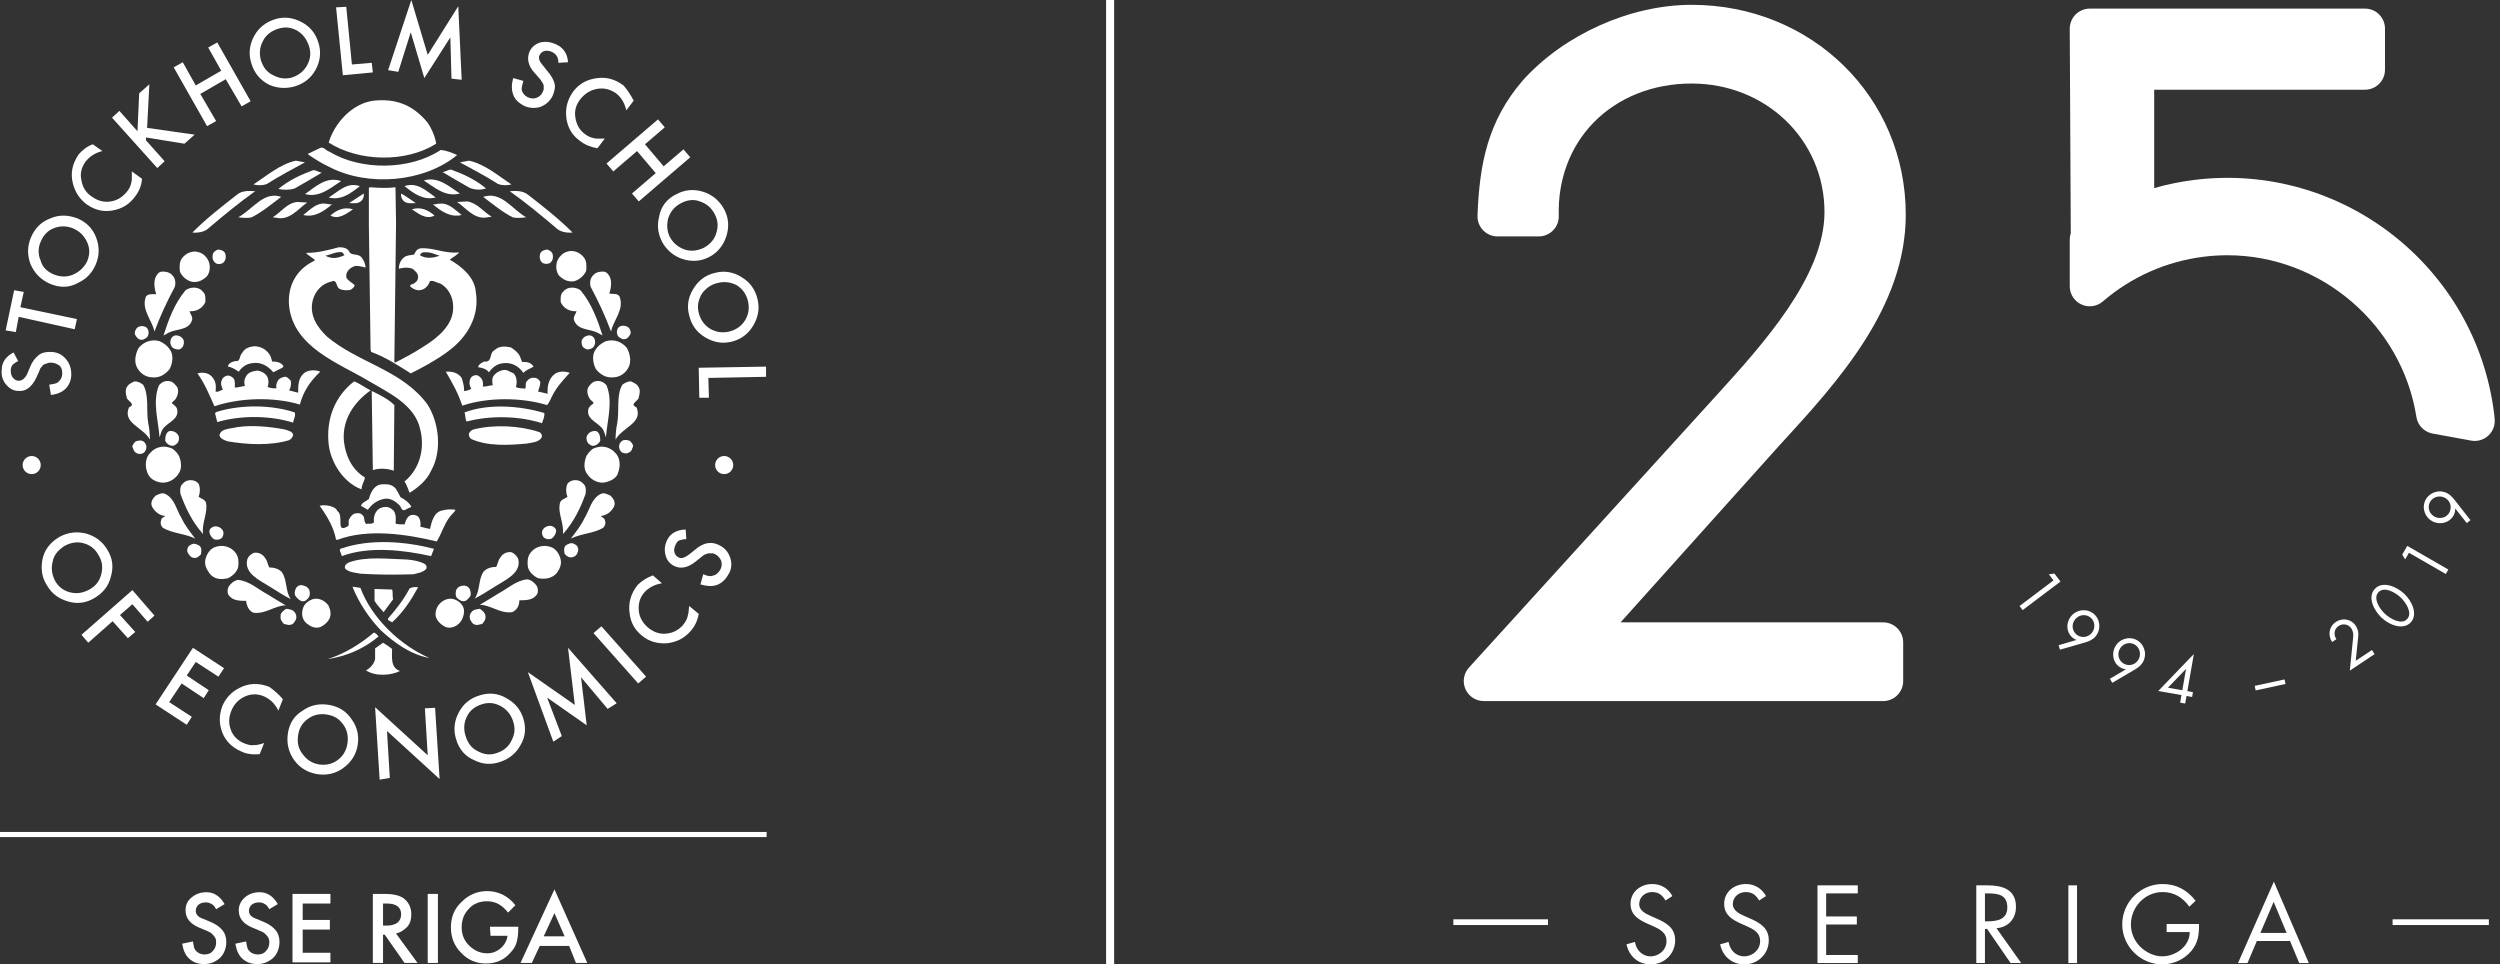 <?xml version="1.0" encoding="UTF-8" standalone="no"?>
<svg
   xmlns:dc="http://purl.org/dc/elements/1.1/"
   xmlns:cc="http://creativecommons.org/ns#"
   xmlns:rdf="http://www.w3.org/1999/02/22-rdf-syntax-ns#"
   xmlns:svg="http://www.w3.org/2000/svg"
   xmlns="http://www.w3.org/2000/svg"
   height="150"
   width="388.851"
   xml:space="preserve"
   viewBox="0 0 388.851 150"
   y="0px"
   x="0px"
   id="Layer_1"
   version="1.1"><rect x="0" y="0" width="388.851" height="150" fill="#333333" stroke="none"/><defs
     id="defs4772" /><style
     id="style4498"
     type="text/css">
	.st0{fill:#FFFFFF;}
	.st1{fill:none;stroke:#FFFFFF;stroke-width:0.902;}
</style><g
     style="fill:#ffffff"
     transform="translate(-6.111,-10.2)"
     id="g5421"><g
       id="g4500"
       style="fill:#ffffff"
       transform="matrix(0.88,0,0,0.88,6.111,10.2)"><g
         id="g4502"
         style="fill:#ffffff"><path
           class="st0"
           d="m 77.1,25.4 c -0.2,-1.4 -1,-3 -1.5,-3.7 -2.7,-3.3 -5.8,-4.3 -9.6,-3.9 -3.8,0.5 -6.9,4 -7.9,7.4 5.3,3.4 13.6,3.6 19,0.2 z"
           id="path4504"
           style="fill:#ffffff" /><path
           class="st0"
           d="m 54.4,27.2 0.2,0.2 c 1.2,0.8 2.3,1.5 3.6,2.1 6.9,3.6 16.8,2.7 22.6,-2.1 C 79.9,27 78.9,26.6 77.9,26.5 72.5,30.1 63.8,30.2 58.2,26.8 57.6,26.6 57.3,26 56.7,26.1 l -2.3,1.1 z"
           id="path4506"
           style="fill:#ffffff" /><path
           class="st0"
           d="m 44.8,32.6 c 0.8,0.2 1.7,0.2 2.4,-0.1 2.2,-1.4 4.5,-2.6 6.7,-3.8 l -1.6,-0.3 c -2.8,0.6 -5.2,2.7 -7.5,4.2 z"
           id="path4508"
           style="fill:#ffffff" /><path
           class="st0"
           d="m 52.1,33.3 c 1.6,-0.9 3.3,-1.9 4.8,-2.8 -0.6,0 -1,-0.5 -1.6,-0.4 -2.2,0.8 -4.3,1.8 -6.1,3.3 1,0.2 2,0.2 2.9,-0.1 z"
           id="path4510"
           style="fill:#ffffff" /><path
           class="st0"
           d="m 53.9,34.3 c 2.6,0.7 4.5,-1.1 6.4,-2.3 -2.7,-0.9 -4.6,1.1 -6.4,2.3 z"
           id="path4512"
           style="fill:#ffffff" /><path
           class="st0"
           d="m 58.1,34.9 c 2.2,0.6 4,-0.8 5.5,-2 -2.3,-0.8 -3.8,1 -5.5,2 z"
           id="path4514"
           style="fill:#ffffff" /><path
           class="st0"
           d="m 41.9,34.4 c -2.7,2.1 -5.4,4.2 -7.9,6.7 1,0.1 2.2,-0.1 2.9,-0.8 2.6,-2.2 5.5,-4.6 8.2,-6.5 -1.1,-0.1 -2.4,-0.1 -3.2,0.6 z"
           id="path4516"
           style="fill:#ffffff" /><path
           class="st0"
           d="m 61.7,35.9 c 0.5,0 1.2,0.1 1.7,-0.1 0.6,-0.2 1,-0.9 0.9,-1.6 -0.9,0.6 -1.7,1.1 -2.6,1.7 z"
           id="path4518"
           style="fill:#ffffff" /><path
           class="st0"
           d="m 42.1,38.4 c 0.7,0.1 1.7,0.2 2.4,0 1.8,-0.9 3.6,-2.4 5.2,-3.6 -3.1,-1.1 -5.1,2.3 -7.6,3.6 z"
           id="path4520"
           style="fill:#ffffff" /><path
           class="st0"
           d="m 48.2,38.4 0.7,0.1 c 2.3,0.5 3.8,-1.6 5.4,-2.7 l -1.8,-0.1 c -1.8,0.2 -2.8,1.8 -4.3,2.7 z"
           id="path4522"
           style="fill:#ffffff" /><path
           class="st0"
           d="m 57.5,36 c -1.6,-0.2 -2.7,1.1 -3.9,2 2,0.5 3.7,-0.7 5.1,-1.9 C 58.3,36.2 57.9,36 57.5,36 Z"
           id="path4524"
           style="fill:#ffffff" /><path
           class="st0"
           d="m 62.4,37 c -1.5,-0.5 -2.9,0.1 -4,1.1 1.5,0.8 2.9,-0.4 4,-1.1 z"
           id="path4526"
           style="fill:#ffffff" /><g
           id="g4528"
           style="fill:#ffffff"><path
             class="st0"
             d="m 90.3,61.4 c -1,-0.2 -2.1,-0.3 -2.9,0.5 -1,0.5 -0.3,2.2 -1.8,2 -0.2,0.1 -1,0.4 -1.1,1 0.7,0.1 1.5,0.3 1.9,0.9 0.6,-0.8 1.4,-1.5 2.5,-1.6 1.5,-0.2 2.8,0.5 3.6,1.7 0.6,-0.6 1.2,-0.7 1.8,-1.1 -0.4,-0.7 -1.2,-0.9 -2,-0.8 l -0.4,-1 c -0.3,-0.7 -1,-1.2 -1.6,-1.6 z"
             id="path4530"
             style="fill:#ffffff" /><path
             class="st0"
             d="m 97.7,69.8 c 0.7,-1.4 1.9,-2.7 3,-3.9 -0.8,-0.3 -1.8,-0.3 -2.5,0.1 -1.2,0.8 -1.5,2.2 -1.4,3.6 l -1.7,-0.4 c 0.2,-0.6 0.4,-1.1 0.4,-1.7 -0.2,-0.3 -0.4,-0.6 -0.8,-0.7 -0.6,-0.1 -1.1,0 -1.5,0.5 -0.5,0.4 -0.1,1 -0.4,1.4 -0.5,-0.1 -1.1,0 -1.6,-0.3 0.2,-0.8 0.2,-1.7 -0.4,-2.4 -0.6,-0.2 -1.1,-0.7 -1.8,-0.6 -0.7,0.1 -1.4,0.5 -1.8,1.1 -0.3,0.5 -0.2,1.1 -0.1,1.6 -0.6,0 -1.2,0.3 -1.8,0.2 0.2,-0.3 0,-0.7 0,-1 -0.2,-0.5 -0.6,-0.9 -1.1,-1 -0.4,0 -0.8,0.2 -1,0.5 -0.3,0.6 -0.3,1.3 0.1,1.9 -0.4,0.3 -0.9,0.4 -1.3,0.4 0.1,-0.8 -0.2,-1.6 -0.4,-2.3 -0.6,-0.9 -1.7,-1.2 -2.8,-1.1 1.1,1.9 2.2,3.8 2.9,6 4.5,-1.5 10.4,-1.5 15,-0.1 0.5,-0.6 0.7,-1.3 1,-1.8 z"
             id="path4532"
             style="fill:#ffffff" /><path
             class="st0"
             d="m 95.8,74.8 c 0.2,-0.6 0.5,-1.2 0.4,-1.8 -4.3,-1.3 -9.9,-1.7 -14.1,-0.1 0.2,0.5 0.1,1.3 0.4,1.6 4.2,-1.1 9.2,-1 13.3,0.3 z"
             id="path4534"
             style="fill:#ffffff" /><path
             class="st0"
             d="m 95.7,77.4 c 0.2,-0.4 0,-0.8 -0.3,-1 -3.5,-1.2 -8.1,-1.4 -11.7,-0.5 -0.3,0.1 -0.7,0.4 -0.8,0.7 -0.1,0.4 0.1,0.8 0.4,1 2.9,1.3 6.6,1.1 9.8,0.8 1,-0.2 2,-0.2 2.6,-1 z"
             id="path4536"
             style="fill:#ffffff" /></g><g
           id="g4538"
           style="fill:#ffffff"><path
             class="st0"
             d="m 42.2,65.7 c 0.5,-0.8 1.4,-1.4 2.3,-1.5 1.6,-0.3 2.9,0.5 3.8,1.6 l 1,-0.5 C 49.6,65.1 50,65.1 50.1,64.7 49.6,64 48.9,63.9 48.1,63.9 48,63.5 47.9,63 47.6,62.6 47,61.7 46,61.2 44.9,61.2 c -0.9,0.1 -1.7,0.4 -2.1,1.2 -0.5,0.4 -0.3,1.6 -1.1,1.4 -0.6,0.1 -1.4,0.4 -1.4,1 0.7,0.1 1.3,0.5 1.9,0.9 z"
             id="path4540"
             style="fill:#ffffff" /><path
             class="st0"
             d="m 56.6,65.7 c -0.9,-0.4 -2.1,-0.3 -2.8,0.2 -1.1,0.9 -1.1,2.2 -1.1,3.5 -0.6,-0.1 -1.1,-0.3 -1.6,-0.4 0.3,-0.5 0.4,-1.1 0.3,-1.7 -0.3,-0.3 -0.7,-0.8 -1.1,-0.7 -0.4,0.1 -0.9,0.2 -1.2,0.7 -0.2,0.4 -0.4,0.9 -0.2,1.3 -0.5,0.1 -1.1,0 -1.6,-0.2 0.2,-0.5 0.2,-1.2 0,-1.7 -0.3,-0.7 -1.1,-1.1 -1.8,-1.2 -0.7,0.1 -1.3,0.2 -1.8,0.7 -0.4,0.5 -0.7,1.3 -0.4,2 -0.6,0.1 -1.2,0.3 -1.8,0.3 0,-0.5 0.1,-1.1 -0.2,-1.6 -0.3,-0.3 -0.7,-0.6 -1.2,-0.5 -0.4,0.1 -0.8,0.4 -0.9,0.8 -0.3,0.6 0,1.2 0.2,1.7 -0.4,0 -0.8,0.5 -1.3,0.3 0.1,-0.8 0.1,-1.6 -0.4,-2.3 -0.6,-1 -1.8,-1.2 -2.8,-0.9 1.3,1.8 2.1,3.8 3,5.8 4.5,-1.5 10.4,-1.7 15.1,-0.3 0.6,-2.3 1.8,-4.1 3.6,-5.8 z"
             id="path4542"
             style="fill:#ffffff" /><path
             class="st0"
             d="M 38.3,72.8 38,73 l 0.4,1.6 c 4.1,-1.2 9.3,-1.2 13.4,0.1 0.1,-0.6 0.5,-1.2 0.3,-1.8 -4.2,-1.4 -9.6,-1.4 -13.8,-0.1 z"
             id="path4544"
             style="fill:#ffffff" /><path
             class="st0"
             d="m 51.8,76.8 c -0.2,-0.6 -0.9,-0.7 -1.5,-0.9 -2.7,-0.5 -5.7,-0.8 -8.4,-0.4 -1.1,0.3 -3,0.2 -3.1,1.5 0.2,0.6 0.9,0.8 1.4,1 3.5,0.6 7.6,0.8 10.9,-0.2 0.4,-0.2 0.7,-0.6 0.7,-1 z"
             id="path4546"
             style="fill:#ffffff" /></g><g
           id="g4548"
           style="fill:#ffffff"><path
             class="st0"
             d="m 67.4,88.3 c 1.4,-0.5 2.4,0.2 3.3,1.1 0.6,1.3 0.7,0.7 2,0.2 -0.3,-0.8 -1.6,-1.6 -1.9,-1.7 -0.4,-0.8 -0.5,-1 -0.9,-1.6 -0.8,-0.8 -1.5,-0.7 -2.4,-0.7 -1.4,0.1 -2,1.5 -2.3,2.6 -0.5,0.4 -1.2,0.6 -1.4,1.2 l 1.2,0.7 c 0.6,-0.8 1.4,-1.5 2.4,-1.8 z"
             id="path4550"
             style="fill:#ffffff" /><path
             class="st0"
             d="m 79.4,91.5 c 0.3,-0.5 1,-1 1.1,-1.4 C 79.8,90 79,90 78.3,90.2 c -1.6,0.2 -2,2 -2.3,3.3 l -1.7,-0.4 c 0.1,-0.7 0,-1.3 -0.4,-1.8 -0.4,-0.3 -0.9,-0.4 -1.4,-0.2 -0.6,0.3 -0.8,1 -1,1.6 -0.5,-0.1 -1.1,0.1 -1.6,-0.2 0.1,-0.7 0.1,-1.6 -0.3,-2.2 -0.4,-0.4 -0.8,-0.7 -1.4,-0.7 -0.6,0 -1.2,0.2 -1.6,0.7 -0.4,0.5 -0.6,1.2 -0.5,2 -0.3,0.4 -0.9,0.2 -1.4,0.3 -0.5,-0.5 -0.1,-1.3 -0.8,-1.7 -0.3,-0.3 -0.9,-0.2 -1.3,-0.1 -0.4,0.2 -0.7,0.6 -0.9,1 -0.2,0.4 0.1,1 -0.2,1.2 -2.3,1.4 -0.6,-1.9 -1.9,-2.7 -0.2,-0.8 -2.2,-1.2 -3.1,-0.9 1.3,1.8 2.5,3.8 2.9,6 l 0.3,0 c 5.3,-2 12.1,-1 17.5,0.3 0.9,-1.5 1.3,-3 2.2,-4.2 z"
             id="path4552"
             style="fill:#ffffff" /><path
             class="st0"
             d="m 76.7,97 c -5,-1.3 -11.2,-1.8 -16.2,-0.1 -0.9,0.1 -0.1,0.9 -0.1,1.4 4.8,-1.8 10.9,-1.1 15.8,0 L 76.7,97 Z"
             id="path4554"
             style="fill:#ffffff" /><path
             class="st0"
             d="m 75.3,100.6 c 0.2,-0.3 0.1,-0.7 -0.2,-0.9 -0.9,-0.5 -2,-0.7 -3.1,-0.8 -3.4,-0.1 -7.3,-0.6 -10.3,0.5 -0.4,0.2 -0.9,0.5 -0.7,1.1 0.7,0.7 1.8,0.7 2.7,0.9 3.1,0.2 6.3,0.2 9.4,0.1 0.7,-0.2 1.6,-0.3 2.2,-0.9 z"
             id="path4556"
             style="fill:#ffffff" /></g><g
           id="g4558"
           style="fill:#ffffff"><path
             class="st0"
             d="m 39.5,46.4 c 0.4,-0.4 0.5,-1 0.3,-1.6 -0.2,-0.5 -0.7,-0.6 -1.2,-0.7 -0.4,0.1 -0.9,0.4 -1,0.9 -0.1,0.6 0,1.1 0.5,1.5 0.5,0.3 1,0.2 1.4,-0.1 z"
             id="path4560"
             style="fill:#ffffff" /><path
             class="st0"
             d="m 33.9,49.8 c 1.1,0.2 2,-0.3 2.7,-1 0.6,-0.8 0.6,-2 0.2,-2.8 -0.3,-0.6 -0.9,-1.2 -1.6,-1.4 -1.1,-0.4 -2.3,0.1 -3,1 -0.5,0.6 -0.5,1.6 -0.4,2.4 0.3,0.8 1.2,1.6 2.1,1.8 z"
             id="path4562"
             style="fill:#ffffff" /><path
             class="st0"
             d="m 25.8,52.4 c -0.9,2.3 1.1,4.2 1.5,6.2 1,-2.7 2.2,-5.3 3.6,-7.9 0.2,-0.8 0.1,-1.6 -0.6,-2.2 -0.4,-0.4 -1,-0.5 -1.6,-0.5 -0.4,0 -0.7,0.2 -0.9,0.5 -0.8,1 -0.5,2.5 -0.2,3.5 -0.7,0 -1.4,-0.1 -1.8,0.4 z"
             id="path4564"
             style="fill:#ffffff" /><path
             class="st0"
             d="m 29.8,58.8 c 1.4,-0.7 3.5,-0.4 4.1,-2.1 0.3,-0.7 -0.3,-1.2 -0.4,-1.7 1.2,0.1 2.3,-0.5 2.8,-1.6 0,-0.7 0.1,-1.4 -0.5,-1.9 -0.7,-0.9 -2.2,-0.8 -3,-0.2 -2,2.4 -3,5.2 -3.9,8 l 0.9,-0.5 z"
             id="path4566"
             style="fill:#ffffff" /><path
             class="st0"
             d="m 24.1,58.1 c -0.2,0.3 -0.4,0.8 -0.2,1.1 0.2,0.3 0.4,0.7 0.8,0.8 0.5,0.2 0.9,-0.1 1.3,-0.4 0.3,-0.4 0.4,-1.1 0,-1.6 -0.4,-0.5 -1.5,-0.5 -1.9,0.1 z"
             id="path4568"
             style="fill:#ffffff" /><path
             class="st0"
             d="m 32.3,61.3 c 0.2,-0.4 0.3,-0.9 0.1,-1.3 -0.3,-0.5 -0.9,-0.8 -1.5,-0.7 -0.6,0.2 -0.8,0.7 -0.8,1.3 0.1,0.6 0.4,1 1,1.1 0.5,0.2 0.9,0 1.2,-0.4 z"
             id="path4570"
             style="fill:#ffffff" /><path
             class="st0"
             d="m 24.5,61.5 c -0.5,0.9 -0.8,2.2 -0.4,3.2 0.5,1.2 1.6,2 2.9,2 1.3,0.1 2.3,-0.6 3,-1.5 0.5,-1 0.7,-2.4 0.1,-3.3 -0.5,-0.8 -1.2,-1.3 -1.9,-1.6 -1.4,-0.4 -2.8,0.1 -3.7,1.2 z"
             id="path4572"
             style="fill:#ffffff" /><path
             class="st0"
             d="m 28.5,76.4 c 0.5,-1.7 3.3,-2 2.8,-4.1 -0.1,-0.4 -0.5,-0.7 -0.9,-1 0,-0.3 0.3,-0.4 0.5,-0.6 0.5,-0.6 0.8,-1.6 0.4,-2.3 -0.3,-0.4 -0.7,-0.9 -1.2,-1 -0.8,-0.2 -1.5,0.1 -2,0.7 -1.2,2.9 -0.1,6.3 0.1,9.2 l 0.3,-0.9 z"
             id="path4574"
             style="fill:#ffffff" /><path
             class="st0"
             d="m 22.8,72 c -1.2,2.8 2.5,3.5 3.7,5.7 0,-0.9 -0.1,-2 -0.3,-2.9 -0.4,-2.3 0.2,-4.9 -0.9,-6.8 -0.4,-0.3 -0.9,-0.6 -1.5,-0.6 -0.4,0.2 -1,0.4 -1.3,0.9 -0.4,0.5 -0.3,1.3 -0.1,1.9 -0.1,0.6 1.8,1.2 0.4,1.8 z"
             id="path4576"
             style="fill:#ffffff" /><path
             class="st0"
             d="m 30.6,78.8 c 0.3,-0.1 0.7,-0.3 0.9,-0.7 0.2,-0.4 0.2,-1 -0.1,-1.3 -0.3,-0.5 -1,-0.7 -1.5,-0.6 -0.6,0.3 -0.7,1 -0.7,1.7 0.3,0.6 0.8,0.9 1.4,0.9 z"
             id="path4578"
             style="fill:#ffffff" /><path
             class="st0"
             d="m 24,80 c 0.4,0.3 0.8,0.3 1.3,0.1 0.5,-0.3 0.7,-1 0.5,-1.5 -0.1,-0.3 -0.4,-0.6 -0.7,-0.7 -0.4,-0.1 -0.7,0 -1.1,0.1 -0.3,0.3 -0.6,0.6 -0.6,1 0.2,0.3 0.2,0.8 0.6,1 z"
             id="path4580"
             style="fill:#ffffff" /><path
             class="st0"
             d="m 28.6,85.3 c 1.3,0.1 2.5,-0.7 3.1,-1.8 0.5,-0.9 0.3,-2.1 -0.1,-3 -0.4,-0.6 -1,-1.3 -1.7,-1.4 -1.2,-0.4 -2.5,0 -3.3,0.9 -0.9,0.8 -1,2.3 -0.6,3.4 0.3,1.1 1.4,1.8 2.6,1.9 z"
             id="path4582"
             style="fill:#ffffff" /><path
             class="st0"
             d="m 36.4,88.8 c -0.3,-0.6 -0.8,-0.6 -1.3,-1 0.3,-0.7 0.3,-1.7 0,-2.3 -0.7,-0.9 -2.2,-0.8 -2.8,0 -0.5,0.4 -0.5,1.2 -0.4,1.8 0.9,2.5 2.1,5 4,7.1 -0.3,-2 0.9,-3.7 0.5,-5.6 z"
             id="path4584"
             style="fill:#ffffff" /><path
             class="st0"
             d="m 28.5,91.9 c -0.2,0.5 -0.1,1 0.3,1.4 1.7,1 3.9,1 5.7,1.9 -0.9,-1.2 -1.8,-2.3 -2.4,-3.6 -0.9,-1.4 -1.2,-3.5 -2.9,-4.3 -0.6,-0.3 -1.2,0.1 -1.7,0.3 -0.5,0.5 -1,1.2 -0.6,2 0.5,0.9 1.3,1.5 2.3,1.6 -0.3,0.3 -0.7,0.3 -0.7,0.7 z"
             id="path4586"
             style="fill:#ffffff" /><path
             class="st0"
             d="m 37.8,95.3 c 0.5,0.2 1,0.1 1.4,-0.2 0.3,-0.4 0.4,-0.9 0.2,-1.3 -0.3,-0.6 -1.1,-0.9 -1.7,-0.7 -0.4,0.2 -0.7,0.4 -0.7,0.9 0.1,0.6 0.4,1 0.8,1.3 z"
             id="path4588"
             style="fill:#ffffff" /><path
             class="st0"
             d="m 34.3,98.6 c 0.5,0.1 0.9,-0.3 1.2,-0.6 0.1,-0.5 0.2,-1.1 -0.2,-1.5 -0.3,-0.2 -0.7,-0.4 -1.1,-0.4 -0.4,0.1 -0.7,0.3 -0.9,0.5 -0.2,0.3 -0.3,0.8 -0.1,1.1 0.2,0.4 0.6,0.9 1.1,0.9 z"
             id="path4590"
             style="fill:#ffffff" /><path
             class="st0"
             d="m 40.3,102.2 c 0.8,-0.4 1.6,-1.1 1.8,-2 0.1,-0.8 0.1,-1.7 -0.4,-2.4 -0.8,-1.2 -2.4,-1.6 -3.7,-1.1 -0.9,0.3 -1.5,1.3 -1.7,2.2 -0.2,0.9 0.2,1.7 0.7,2.4 0.8,1.1 2,1.2 3.3,0.9 z"
             id="path4592"
             style="fill:#ffffff" /><path
             class="st0"
             d="m 47.7,103.7 c 1.3,0.8 2.5,1.6 3.7,2.2 -1,-1.4 -0.6,-3.4 -1.6,-4.8 -0.6,-0.6 -1.4,-0.8 -2.2,-0.8 -0.3,-0.5 -0.3,-1.1 -0.7,-1.6 -0.4,-0.7 -1.1,-1.1 -2,-1 -0.5,0.2 -1,0.6 -1.2,1.2 -0.6,2.5 2.3,3.7 4,4.8 z"
             id="path4594"
             style="fill:#ffffff" /><path
             class="st0"
             d="m 44.8,108.3 c 2.1,0.3 3.8,-1.3 5.7,-1.3 -1,-0.6 -2.2,-1.3 -3.3,-2 -1.7,-0.9 -3.1,-2.3 -5.1,-2.5 -0.7,0.1 -1.3,0.6 -1.7,1.2 -0.2,0.4 -0.3,1.2 0.1,1.6 0.7,0.9 2,0.9 3,0.9 0.1,0.9 0.5,1.8 1.3,2.1 z"
             id="path4596"
             style="fill:#ffffff" /><path
             class="st0"
             d="m 54.5,105.7 c 0.3,-0.3 0.3,-0.8 0.2,-1.3 -0.2,-0.7 -0.9,-0.9 -1.5,-1 -0.4,0.1 -0.7,0.2 -0.9,0.6 -0.2,0.4 -0.3,0.9 -0.1,1.3 0.2,0.3 0.5,0.6 0.8,0.8 0.6,0.4 1.1,0.1 1.5,-0.4 z"
             id="path4598"
             style="fill:#ffffff" /><path
             class="st0"
             d="m 54.5,110.4 c 0.6,0.5 1.5,0.7 2.2,0.4 0.6,-0.3 1.2,-0.8 1.5,-1.4 0.4,-0.7 0.2,-1.6 -0.1,-2.3 -0.6,-0.9 -1.7,-1.5 -2.8,-1.2 -0.9,0.3 -1.6,0.9 -1.8,1.8 -0.3,1.1 0.1,2.2 1,2.7 z"
             id="path4600"
             style="fill:#ffffff" /><path
             class="st0"
             d="m 49.6,108.9 c -0.1,0.5 0.2,1 0.6,1.4 0.4,0 0.8,0.3 1.2,0.1 0.4,0 0.7,-0.5 0.9,-0.9 0.2,-0.6 0,-1.1 -0.4,-1.5 -0.4,-0.3 -0.8,-0.3 -1.3,-0.4 -0.5,0.3 -1.1,0.8 -1,1.3 z"
             id="path4602"
             style="fill:#ffffff" /></g><g
           id="g4604"
           style="fill:#ffffff"><path
             class="st0"
             d="m 69.3,110 c 2,-1.8 3.4,-4 4.6,-6.2 -0.6,-0.1 -1.1,0 -1.5,0.2 -1,1.9 -2.3,3.6 -3.8,5.3 l 0,0.3 c 0.2,0.1 0.4,0.2 0.7,0.4 z"
             id="path4606"
             style="fill:#ffffff" /><path
             class="st0"
             d="m 63.7,103.9 -1.4,-0.2 c 1.1,2.8 2.9,5.5 5,7.7 2.5,2.3 5.3,4.3 8.6,4.9 -5.1,-2.2 -10.2,-7 -12.2,-12.4 z"
             id="path4608"
             style="fill:#ffffff" /><path
             class="st0"
             d="m 69.3,104.2 -3.1,-0.1 0,2.1 c 0.4,0.7 1.1,1.4 1.6,2 l 1.7,-2.3 c -0.2,-0.5 0,-1.2 -0.2,-1.7 z"
             id="path4610"
             style="fill:#ffffff" /><path
             class="st0"
             d="m 66.1,111.8 c -2.5,2.1 -5.3,3.8 -8.2,4.7 3.3,-0.5 6.4,-1.8 9,-4 -0.2,-0.3 -0.5,-0.6 -0.8,-0.7 z"
             id="path4612"
             style="fill:#ffffff" /><path
             class="st0"
             d="m 70.7,118.6 c -1.7,-0.6 -1.4,-2.4 -1.4,-3.9 -0.5,-0.4 -1.1,-0.8 -1.6,-1.1 l -1.4,1 0,1.9 c -0.2,0.9 -0.9,1.6 -1.6,2 1.7,1.1 4.4,0.9 6,0.1 z"
             id="path4614"
             style="fill:#ffffff" /></g><g
           id="g4616"
           style="fill:#ffffff"><path
             class="st0"
             d="m 95.8,46.4 c -0.4,-0.4 -0.5,-1 -0.3,-1.6 0.2,-0.5 0.7,-0.6 1.2,-0.7 0.4,0.1 0.9,0.4 1,0.9 0.1,0.6 0,1.1 -0.5,1.5 -0.5,0.2 -1,0.2 -1.4,-0.1 z"
             id="path4618"
             style="fill:#ffffff" /><path
             class="st0"
             d="m 101.5,49.7 c -1.1,0.2 -2,-0.3 -2.7,-1 -0.6,-0.8 -0.6,-2 -0.2,-2.8 0.3,-0.6 0.9,-1.2 1.6,-1.4 1.1,-0.4 2.3,0.1 3,1 0.5,0.6 0.5,1.6 0.4,2.4 -0.4,0.9 -1.3,1.6 -2.1,1.8 z"
             id="path4620"
             style="fill:#ffffff" /><path
             class="st0"
             d="m 109.5,52.4 c 0.9,2.3 -1.1,4.2 -1.5,6.2 -1,-2.7 -2.2,-5.3 -3.6,-7.9 -0.2,-0.8 -0.1,-1.6 0.6,-2.2 0.4,-0.4 1,-0.5 1.6,-0.5 0.4,0 0.7,0.2 0.9,0.5 0.8,0.9 0.5,2.4 0.2,3.4 0.7,0.1 1.4,-0.1 1.8,0.5 z"
             id="path4622"
             style="fill:#ffffff" /><path
             class="st0"
             d="m 105.6,58.8 c -1.4,-0.7 -3.4,-0.4 -4.1,-2.1 -0.3,-0.7 0.3,-1.2 0.4,-1.7 -1.2,0.1 -2.3,-0.5 -2.8,-1.6 0,-0.7 -0.1,-1.4 0.5,-1.9 0.7,-0.9 2.2,-0.8 3,-0.2 2,2.4 3,5.2 3.9,8 l -0.9,-0.5 z"
             id="path4624"
             style="fill:#ffffff" /><path
             class="st0"
             d="m 111.2,58 c 0.2,0.3 0.4,0.8 0.2,1.1 -0.2,0.3 -0.4,0.7 -0.8,0.8 -0.5,0.2 -0.9,-0.1 -1.3,-0.4 -0.3,-0.4 -0.4,-1.1 0,-1.6 0.4,-0.5 1.5,-0.4 1.9,0.1 z"
             id="path4626"
             style="fill:#ffffff" /><path
             class="st0"
             d="m 103,61.3 c -0.2,-0.4 -0.3,-0.9 -0.1,-1.3 0.3,-0.5 0.9,-0.8 1.5,-0.7 0.6,0.2 0.8,0.7 0.8,1.3 -0.1,0.6 -0.4,1 -1,1.1 -0.4,0.2 -0.9,-0.1 -1.2,-0.4 z"
             id="path4628"
             style="fill:#ffffff" /><path
             class="st0"
             d="m 110.8,61.5 c 0.5,0.9 0.8,2.2 0.4,3.2 -0.5,1.2 -1.6,2 -2.9,2 -1.3,0.1 -2.3,-0.6 -3,-1.5 -0.5,-1 -0.7,-2.4 -0.1,-3.3 0.5,-0.8 1.2,-1.3 1.9,-1.6 1.5,-0.4 2.8,0.1 3.7,1.2 z"
             id="path4630"
             style="fill:#ffffff" /><path
             class="st0"
             d="m 106.8,76.4 c -0.5,-1.7 -3.3,-2 -2.8,-4.1 0.1,-0.4 0.5,-0.7 0.9,-1 0,-0.3 -0.3,-0.4 -0.5,-0.6 -0.5,-0.6 -0.8,-1.6 -0.4,-2.3 0.3,-0.4 0.7,-0.9 1.2,-1 0.8,-0.2 1.5,0.1 2,0.7 1.2,2.9 0.1,6.3 -0.1,9.2 l -0.3,-0.9 z"
             id="path4632"
             style="fill:#ffffff" /><path
             class="st0"
             d="m 112.5,72 c 1.2,2.8 -2.5,3.5 -3.7,5.7 0,-0.9 0.1,-2 0.3,-2.9 0.4,-2.3 -0.2,-4.9 0.9,-6.8 0.4,-0.3 0.9,-0.6 1.5,-0.6 0.4,0.2 1,0.4 1.3,0.9 0.4,0.5 0.3,1.3 0.1,1.9 0.1,0.6 -1.8,1.2 -0.4,1.8 z"
             id="path4634"
             style="fill:#ffffff" /><path
             class="st0"
             d="m 104.7,78.8 c -0.3,-0.1 -0.7,-0.3 -0.9,-0.7 -0.2,-0.4 -0.2,-1 0.1,-1.3 0.3,-0.5 1,-0.7 1.5,-0.6 0.6,0.3 0.7,1 0.7,1.7 -0.3,0.6 -0.8,0.9 -1.4,0.9 z"
             id="path4636"
             style="fill:#ffffff" /><path
             class="st0"
             d="m 111.3,79.9 c -0.4,0.3 -0.8,0.3 -1.3,0.1 -0.5,-0.3 -0.7,-1 -0.5,-1.5 0.1,-0.3 0.4,-0.6 0.7,-0.7 0.4,-0.1 0.7,0 1.1,0.1 0.3,0.3 0.6,0.6 0.6,1 -0.2,0.4 -0.2,0.8 -0.6,1 z"
             id="path4638"
             style="fill:#ffffff" /><path
             class="st0"
             d="m 106.7,85.3 c -1.3,0.1 -2.5,-0.7 -3.1,-1.8 -0.5,-0.9 -0.3,-2.1 0.1,-3 0.4,-0.6 1,-1.3 1.7,-1.4 1.2,-0.4 2.5,0 3.3,0.9 0.9,0.8 1,2.3 0.6,3.4 -0.2,1.1 -1.4,1.7 -2.6,1.9 z"
             id="path4640"
             style="fill:#ffffff" /><path
             class="st0"
             d="m 99,88.8 c 0.3,-0.6 0.8,-0.6 1.3,-1 -0.3,-0.7 -0.3,-1.7 0,-2.3 0.7,-0.9 2.2,-0.8 2.8,0 0.5,0.4 0.5,1.2 0.4,1.8 -0.9,2.5 -2.1,5 -4,7.1 0.2,-2.1 -1,-3.7 -0.5,-5.6 z"
             id="path4642"
             style="fill:#ffffff" /><path
             class="st0"
             d="m 106.9,91.9 c 0.2,0.5 0.1,1 -0.3,1.4 -1.7,1 -3.9,1 -5.7,1.9 0.9,-1.2 1.8,-2.3 2.4,-3.6 0.9,-1.4 1.2,-3.5 2.9,-4.3 0.6,-0.3 1.2,0.1 1.7,0.3 0.5,0.5 1,1.2 0.6,2 -0.5,0.9 -1.3,1.5 -2.3,1.6 0.2,0.3 0.6,0.3 0.7,0.7 z"
             id="path4644"
             style="fill:#ffffff" /><path
             class="st0"
             d="m 97.5,95.2 c -0.5,0.2 -1,0.1 -1.4,-0.2 -0.3,-0.4 -0.4,-0.9 -0.2,-1.3 0.3,-0.6 1.1,-0.9 1.7,-0.7 0.4,0.2 0.7,0.4 0.7,0.9 -0.1,0.6 -0.4,1 -0.8,1.3 z"
             id="path4646"
             style="fill:#ffffff" /><path
             class="st0"
             d="m 101,98.5 c -0.5,0.1 -0.9,-0.3 -1.2,-0.6 -0.1,-0.5 -0.2,-1.1 0.2,-1.5 0.3,-0.2 0.7,-0.4 1.1,-0.4 0.4,0.1 0.7,0.3 0.9,0.5 0.2,0.3 0.3,0.8 0.1,1.1 -0.1,0.5 -0.6,0.9 -1.1,0.9 z"
             id="path4648"
             style="fill:#ffffff" /><path
             class="st0"
             d="m 95.1,102.2 c -0.8,-0.4 -1.6,-1.1 -1.8,-2 -0.1,-0.8 -0.1,-1.7 0.4,-2.4 0.8,-1.2 2.4,-1.6 3.7,-1.1 0.9,0.3 1.5,1.3 1.7,2.2 0.2,0.9 -0.2,1.7 -0.7,2.4 -0.9,1 -2.1,1.1 -3.3,0.9 z"
             id="path4650"
             style="fill:#ffffff" /><path
             class="st0"
             d="m 87.6,103.6 c -1.3,0.8 -2.5,1.6 -3.7,2.2 1,-1.4 0.6,-3.4 1.6,-4.8 0.6,-0.6 1.4,-0.8 2.2,-0.8 0.3,-0.5 0.3,-1.1 0.7,-1.6 0.4,-0.7 1.1,-1.1 2,-1 0.5,0.2 1,0.7 1.2,1.2 0.6,2.5 -2.3,3.7 -4,4.8 z"
             id="path4652"
             style="fill:#ffffff" /><path
             class="st0"
             d="m 90.5,108.2 c -2.1,0.3 -3.8,-1.3 -5.7,-1.3 1,-0.6 2.2,-1.3 3.3,-2 1.7,-0.9 3.1,-2.3 5.1,-2.5 0.7,0.1 1.3,0.6 1.7,1.2 0.2,0.4 0.3,1.2 -0.1,1.6 -0.7,0.9 -1.9,0.9 -3,0.9 0,1 -0.5,1.8 -1.3,2.1 z"
             id="path4654"
             style="fill:#ffffff" /><path
             class="st0"
             d="m 80.8,105.7 c -0.3,-0.3 -0.3,-0.8 -0.2,-1.3 0.2,-0.7 0.9,-0.9 1.5,-0.9 0.4,0.1 0.7,0.2 0.9,0.6 0.2,0.4 0.3,0.9 0.1,1.3 -0.2,0.3 -0.5,0.6 -0.8,0.8 -0.6,0.2 -1.1,-0.1 -1.5,-0.5 z"
             id="path4656"
             style="fill:#ffffff" /><path
             class="st0"
             d="m 80.9,110.4 c -0.6,0.5 -1.5,0.7 -2.2,0.4 -0.6,-0.3 -1.2,-0.8 -1.5,-1.4 -0.4,-0.7 -0.2,-1.6 0.2,-2.3 0.6,-0.9 1.7,-1.5 2.8,-1.2 0.9,0.3 1.6,0.9 1.8,1.8 0.1,1 -0.3,2.1 -1.1,2.7 z"
             id="path4658"
             style="fill:#ffffff" /><path
             class="st0"
             d="m 85.8,108.9 c 0.1,0.5 -0.2,1 -0.6,1.4 -0.4,0 -0.8,0.3 -1.2,0.1 -0.4,0 -0.7,-0.5 -0.9,-0.9 -0.2,-0.6 0,-1.1 0.4,-1.5 0.4,-0.3 0.8,-0.3 1.3,-0.4 0.5,0.3 1,0.8 1,1.3 z"
             id="path4660"
             style="fill:#ffffff" /></g><path
           class="st0"
           d="m 90.4,32.6 c -0.8,0.2 -1.7,0.2 -2.4,-0.1 -2.2,-1.4 -4.5,-2.6 -6.7,-3.8 l 1.6,-0.3 c 2.8,0.6 5.2,2.7 7.5,4.2 z"
           id="path4662"
           style="fill:#ffffff" /><path
           class="st0"
           d="m 83,33.2 c -1.6,-0.9 -3.3,-1.9 -4.8,-2.8 0.6,0 1,-0.5 1.6,-0.4 2.2,0.8 4.3,1.8 6.1,3.3 C 85,33.6 84,33.6 83,33.2 Z"
           id="path4664"
           style="fill:#ffffff" /><path
           class="st0"
           d="m 81.3,34.2 c -2.6,0.7 -4.5,-1.1 -6.4,-2.3 2.6,-0.8 4.6,1.2 6.4,2.3 z"
           id="path4666"
           style="fill:#ffffff" /><path
           class="st0"
           d="m 77,34.9 c -2.2,0.6 -4,-0.8 -5.5,-2 2.3,-0.8 3.9,0.9 5.5,2 z"
           id="path4668"
           style="fill:#ffffff" /><path
           class="st0"
           d="m 93.3,34.4 c 2.7,2.1 5.4,4.2 7.9,6.7 -1,0.1 -2.2,-0.1 -2.9,-0.8 -2.6,-2.2 -5.5,-4.6 -8.2,-6.5 1.1,-0.1 2.3,-0.1 3.2,0.6 z"
           id="path4670"
           style="fill:#ffffff" /><path
           class="st0"
           d="m 73.5,35.9 c -0.5,0 -1.2,0.1 -1.7,-0.1 -0.6,-0.2 -1,-0.9 -0.9,-1.6 0.9,0.5 1.7,1.1 2.6,1.7 z"
           id="path4672"
           style="fill:#ffffff" /><path
           class="st0"
           d="m 93,38.4 c -0.7,0.1 -1.7,0.2 -2.4,0 -1.8,-0.9 -3.6,-2.4 -5.2,-3.6 3.2,-1.1 5.2,2.3 7.6,3.6 z"
           id="path4674"
           style="fill:#ffffff" /><path
           class="st0"
           d="m 86.9,38.3 -0.7,0.1 c -2.3,0.5 -3.8,-1.6 -5.4,-2.7 l 1.8,-0.1 c 1.8,0.3 2.9,1.9 4.3,2.7 z"
           id="path4676"
           style="fill:#ffffff" /><path
           class="st0"
           d="m 77.7,36 c 1.6,-0.2 2.7,1.1 3.9,2 -2,0.5 -3.7,-0.7 -5.1,-1.9 0.4,0.1 0.7,-0.1 1.2,-0.1 z"
           id="path4678"
           style="fill:#ffffff" /><path
           class="st0"
           d="m 72.8,37 c 1.5,-0.5 2.9,0.1 4,1.1 -1.5,0.8 -2.9,-0.4 -4,-1.1 z"
           id="path4680"
           style="fill:#ffffff" /><g
           id="g4682"
           style="fill:#ffffff"><path
             class="st0"
             d="m 65.5,69 c -1,-0.5 -1.9,-1.2 -2.9,-1.6 -3.5,2.7 -5,6.8 -4.5,11.2 0.4,3.2 2.6,6.7 5.8,7.9 0,-0.8 0.5,-1.4 0.6,-2.1 -2.3,-1.4 -3.4,-3.8 -3.7,-6.3 -0.4,-3.7 1.6,-6.9 4.7,-9.1 z"
             id="path4684"
             style="fill:#ffffff" /><path
             class="st0"
             d="m 69.6,83.2 0.1,-11.6 c -1.1,-1.1 -2.6,-1.8 -4,-2.5 l 0.2,14 c 1.1,-0.4 2.6,-0.3 3.7,0.1 z"
             id="path4686"
             style="fill:#ffffff" /><path
             class="st0"
             d="m 74.8,61.3 c -1.7,1.1 -3.2,1.9 -5,2.8 L 69.7,64 70,39.4 69.9,33.1 c -1.5,0.2 -3,0.1 -4.5,0 l -0.2,0.1 0,6.7 0.3,21.9 0.1,0.4 c 2.5,0.9 4.8,2.4 7,3.8 2.2,-1.1 4.6,-2.4 6.6,-3.9 3.4,-2.5 5.6,-6.2 4.9,-10.5 -0.2,-2.6 -2.5,-4.5 -4.6,-5.7 0.5,-0.4 1.1,-0.7 1.6,-1.2 l 0,-0.1 c -2.5,0.3 -4.5,-0.9 -6.8,-0.7 -0.6,0.1 -0.9,0.6 -1.1,1.1 -0.6,0.1 -1.3,0.1 -1.8,0.5 -0.6,0.5 -0.9,1.2 -0.9,2 0.7,-0.2 1.6,-0.3 2.4,0 0.4,0.3 1,0.8 1,1.4 0,0.5 -0.2,0.9 -0.6,1.1 -0.2,0.3 -0.9,0.2 -0.8,0.6 0.5,0.5 1.3,0.9 2.1,0.6 0.7,-0.2 1.2,-0.9 1.4,-1.5 0.6,-0.2 1.2,0.3 1.8,0.4 1.5,0.8 2.3,2.5 2.3,4.1 0.1,3.2 -2.7,5.5 -5.3,7.1 z M 74.2,45.1 c 0.2,-0.3 0.4,-0.5 0.6,-0.5 1.3,-0.1 1.9,0.3 2.9,0.6 -1.1,0.4 -2.4,0.6 -3.5,-0.1 z"
             id="path4688"
             style="fill:#ffffff" /><path
             class="st0"
             d="m 62.3,47.2 c 0.6,-0.4 1.6,-0.1 2.3,0.1 0,-0.7 -0.3,-1.3 -0.7,-1.8 -0.6,-0.8 -1.9,-0.2 -2.2,-1.1 -0.4,-0.6 -1.1,-0.7 -1.8,-0.7 -1.9,0.5 -3.7,1 -5.8,1 0.4,0.5 1.1,0.8 1.6,1.3 -0.3,0.2 -0.6,0.3 -0.9,0.5 -2.7,1.6 -4,4.4 -3.7,7.6 0.8,7.3 8.8,10.1 14,13.2 3.5,2.1 8.3,4.2 9.2,8.7 0.8,3.3 -0.1,6.9 -2.8,9.1 0.4,0.6 0.6,1.3 0.9,2 1.5,-0.9 3.1,-2.3 3.8,-3.9 2,-3.5 1.4,-8.6 -0.7,-11.8 C 70.9,65.3 63.4,64.2 57.8,59.5 56,57.8 54.6,55.6 55.3,53 c 0.4,-1.5 1.6,-2.9 3.2,-3.2 1.2,-0.6 0.8,1 1.6,1.3 0.5,0.2 1.3,0.3 1.9,0.1 0.3,-0.2 0.6,-0.4 0.7,-0.8 L 62.2,50 c -0.4,-0.3 -1.1,-0.7 -1,-1.3 0,-0.6 0.5,-1.2 1.1,-1.5 z m -4.8,-2 c 1,-0.2 2,-0.8 3,-0.6 l 0.4,0.5 c -1.5,0.7 -2.4,0.6 -3.4,0.1 z"
             id="path4690"
             style="fill:#ffffff" /></g></g><g
         id="g4692"
         style="fill:#ffffff"><path
           class="st0"
           d="m 2.4,62.3 0.8,1.5 c -0.5,0.3 -0.8,0.5 -1,0.7 -0.2,0.3 -0.3,0.6 -0.3,1 0,0.5 0.1,0.9 0.4,1.3 0.3,0.3 0.6,0.5 1,0.5 0.6,0 1.1,-0.4 1.5,-1.2 l 0.5,-1.2 c 0.4,-1 0.9,-1.6 1.5,-2.1 0.6,-0.5 1.3,-0.6 2.1,-0.6 1.1,0 2,0.4 2.7,1.2 0.7,0.8 1,1.7 1,2.8 0,1 -0.4,1.9 -1,2.5 -0.6,0.6 -1.5,1 -2.6,1.1 L 8.7,68 C 9.4,67.9 9.9,67.8 10.2,67.6 10.7,67.2 11,66.7 11,66 11,65.4 10.9,65 10.5,64.6 10,64.3 9.6,64.1 9,64.1 8.8,64.1 8.6,64.1 8.4,64.2 8.2,64.3 8,64.3 7.8,64.4 7.6,64.5 7.5,64.7 7.3,64.9 7.1,65.1 7,65.4 6.9,65.7 L 6.4,66.8 C 5.6,68.4 4.6,69.2 3.3,69.1 2.4,69.1 1.7,68.7 1.1,68 0.5,67.3 0.2,66.4 0.3,65.4 0.3,64.1 1,63 2.4,62.3 Z"
           id="path4694"
           style="fill:#ffffff" /><path
           class="st0"
           d="m 3.6,54.3 10,2.1 -0.4,1.8 L 3.3,56 2.8,58.7 1,58.4 2.5,51.3 4.2,51.6 3.6,54.3 Z"
           id="path4696"
           style="fill:#ffffff" /><path
           class="st0"
           d="M 8.7,50.1 C 7.2,49.4 6.1,48.3 5.4,46.7 4.8,45.1 4.8,43.5 5.5,41.9 c 0.7,-1.6 1.8,-2.7 3.4,-3.3 1.6,-0.7 3.2,-0.6 4.8,0 1.6,0.7 2.7,1.8 3.3,3.4 0.6,1.6 0.6,3.2 -0.1,4.8 -0.6,1.4 -1.6,2.5 -3.1,3.2 -1.6,0.9 -3.3,0.9 -5.1,0.1 z m 0.8,-1.6 c 1.2,0.5 2.4,0.5 3.5,0 1.1,-0.5 1.9,-1.3 2.4,-2.3 0.5,-1.2 0.5,-2.3 0,-3.4 -0.5,-1.1 -1.3,-1.9 -2.4,-2.4 -1.2,-0.5 -2.3,-0.5 -3.4,-0.1 -1.1,0.4 -1.9,1.2 -2.4,2.4 -0.5,1.1 -0.5,2.3 0,3.4 0.3,1.1 1.1,1.9 2.3,2.4 z"
           id="path4698"
           style="fill:#ffffff" /><path
           class="st0"
           d="m 16.4,25.5 1.7,1.2 c -1.3,0.3 -2.3,1 -3,1.9 -0.7,1 -1,2.1 -0.7,3.3 0.2,1.2 0.8,2.2 1.9,2.9 1,0.7 2.1,1 3.3,0.8 1.2,-0.2 2.1,-0.8 2.9,-1.8 0.4,-0.5 0.6,-1 0.7,-1.5 0.1,-0.3 0.1,-0.6 0.1,-0.9 0,-0.3 0,-0.7 0,-1.1 l 1.8,1.3 c -0.1,1.2 -0.5,2.2 -1.2,3.1 -1,1.4 -2.3,2.2 -4,2.5 -1.7,0.3 -3.2,-0.1 -4.6,-1.1 -1.2,-0.9 -2,-2.1 -2.4,-3.6 -0.5,-1.9 -0.1,-3.6 1,-5.2 0.6,-0.7 1.4,-1.4 2.5,-1.8 z"
           id="path4700"
           style="fill:#ffffff" /><path
           class="st0"
           d="m 24.3,23.2 0.3,-6.7 1.8,-1.6 -0.4,7.7 8.4,1.2 -1.8,1.6 -6.8,-1.1 0,0.5 3.3,3.7 -1.3,1.2 -8,-8.9 1.3,-1.2 3.2,3.6 z"
           id="path4702"
           style="fill:#ffffff" /><path
           class="st0"
           d="m 34.6,15.1 4.5,-2.6 -2.3,-4.1 1.6,-0.9 5.9,10.4 -1.6,0.9 -2.8,-4.8 -4.5,2.6 2.8,4.8 -1.6,0.9 -5.9,-10.4 1.6,-0.9 2.3,4.1 z"
           id="path4704"
           style="fill:#ffffff" /><path
           class="st0"
           d="m 44.4,11.1 c -0.5,-1.6 -0.3,-3.2 0.5,-4.7 0.8,-1.5 2.1,-2.5 3.7,-3 1.6,-0.5 3.2,-0.3 4.7,0.5 1.5,0.8 2.5,2 3,3.7 0.5,1.6 0.3,3.2 -0.5,4.7 -0.8,1.5 -2.1,2.5 -3.8,3 -1.5,0.4 -3,0.3 -4.4,-0.3 -1.6,-0.8 -2.7,-2.1 -3.2,-3.9 z m 1.7,-0.5 c 0.4,1.3 1.1,2.2 2.2,2.7 1.1,0.6 2.2,0.7 3.3,0.4 1.2,-0.4 2.1,-1.1 2.7,-2.2 C 54.9,10.4 55,9.3 54.6,8.1 54.2,6.9 53.5,6 52.5,5.4 51.4,4.8 50.3,4.7 49.1,5.1 47.9,5.5 47,6.2 46.5,7.2 45.9,8.3 45.8,9.4 46.1,10.6 Z"
           id="path4706"
           style="fill:#ffffff" /><path
           class="st0"
           d="m 61.2,1.2 1,10.2 3.5,-0.3 0.2,1.7 -5.3,0.5 -1.2,-12 1.8,-0.1 z"
           id="path4708"
           style="fill:#ffffff" /><path
           class="st0"
           d="M 68.6,12.4 72.7,0 75.6,9.7 81,1.1 l 0.6,13 -1.8,-0.2 -0.2,-7.3 -4.6,7.2 -2.4,-8.1 -2.2,7 -1.8,-0.3 z"
           id="path4710"
           style="fill:#ffffff" /><path
           class="st0"
           d="m 100.4,11 -1.7,0.1 C 98.7,10.6 98.6,10.2 98.4,9.9 98.2,9.6 98,9.4 97.6,9.2 97.2,9 96.7,8.9 96.3,9 c -0.4,0.1 -0.7,0.3 -0.9,0.7 -0.3,0.5 -0.1,1.1 0.5,1.8 l 0.8,1 c 0.7,0.8 1.1,1.5 1.3,2.2 0.2,0.7 0,1.4 -0.3,2.2 -0.5,1 -1.2,1.6 -2.2,2 -1,0.3 -2,0.2 -2.9,-0.2 -0.9,-0.5 -1.6,-1.1 -1.9,-2 -0.3,-0.8 -0.3,-1.8 0,-2.9 l 1.8,0.5 c -0.2,0.7 -0.3,1.2 -0.3,1.5 0.1,0.6 0.5,1.1 1.1,1.4 0.5,0.2 1,0.3 1.5,0.1 0.5,-0.2 0.9,-0.5 1.1,-1 0.1,-0.2 0.2,-0.4 0.2,-0.6 0,-0.2 0,-0.4 0,-0.6 C 96,14.9 96,14.7 95.8,14.5 95.7,14.3 95.5,14 95.3,13.8 l -0.8,-0.9 c -1.2,-1.3 -1.4,-2.6 -0.9,-3.8 0.4,-0.8 1,-1.3 1.9,-1.6 0.9,-0.2 1.8,-0.1 2.7,0.3 1.4,0.6 2.1,1.7 2.2,3.2 z"
           id="path4712"
           style="fill:#ffffff" /><path
           class="st0"
           d="m 112,17.8 -1.3,1.7 c -0.3,-1.3 -0.9,-2.3 -1.8,-3 -1,-0.7 -2.1,-1 -3.3,-0.8 -1.2,0.2 -2.2,0.8 -3,1.8 -0.8,1 -1.1,2.1 -0.9,3.3 0.2,1.2 0.7,2.2 1.7,2.9 0.5,0.4 1,0.6 1.5,0.7 0.3,0.1 0.5,0.1 0.9,0.1 0.3,0 0.7,0 1.1,0 l -1.3,1.7 c -1.2,-0.2 -2.2,-0.6 -3.1,-1.3 -1.4,-1 -2.2,-2.4 -2.4,-4.1 -0.2,-1.7 0.2,-3.2 1.2,-4.6 0.9,-1.2 2.1,-2 3.7,-2.3 1.9,-0.4 3.6,0 5.2,1.2 0.7,0.8 1.3,1.7 1.8,2.7 z"
           id="path4714"
           style="fill:#ffffff" /><path
           class="st0"
           d="m 114,25.5 3.3,3.9 3.5,-3 1.2,1.4 -9.1,7.8 -1.2,-1.4 4.2,-3.6 -3.3,-3.9 -4.2,3.6 -1.2,-1.4 9.1,-7.8 1.2,1.4 -3.5,3 z"
           id="path4716"
           style="fill:#ffffff" /><path
           class="st0"
           d="m 119.6,34.3 c 1.5,-0.8 3.1,-0.9 4.7,-0.4 1.6,0.5 2.9,1.6 3.7,3.1 0.8,1.5 0.9,3.1 0.4,4.7 -0.5,1.6 -1.5,2.9 -3,3.7 -1.5,0.8 -3.1,0.9 -4.7,0.4 -1.6,-0.5 -2.9,-1.6 -3.7,-3.1 -0.7,-1.4 -0.9,-2.8 -0.5,-4.4 0.3,-1.8 1.4,-3.2 3.1,-4 z m 0.8,1.6 c -1.2,0.6 -1.9,1.5 -2.3,2.7 -0.3,1.2 -0.2,2.3 0.3,3.3 0.6,1.1 1.5,1.8 2.6,2.2 1.2,0.4 2.3,0.2 3.4,-0.3 1.1,-0.6 1.9,-1.5 2.2,-2.6 0.4,-1.2 0.3,-2.3 -0.3,-3.4 -0.6,-1.1 -1.4,-1.8 -2.6,-2.2 -1,-0.4 -2.2,-0.3 -3.3,0.3 z"
           id="path4718"
           style="fill:#ffffff" /><path
           class="st0"
           d="m 126.5,48.2 c 1.6,-0.4 3.2,-0.1 4.6,0.8 1.5,0.9 2.4,2.2 2.8,3.9 0.4,1.7 0.1,3.2 -0.8,4.7 -0.9,1.5 -2.2,2.4 -3.8,2.8 -1.7,0.4 -3.2,0.1 -4.7,-0.8 -1.5,-0.9 -2.4,-2.2 -2.8,-3.9 -0.4,-1.5 -0.2,-3 0.6,-4.4 0.9,-1.6 2.2,-2.7 4.1,-3.1 z m 0.4,1.8 c -1.3,0.3 -2.2,1 -2.9,2 -0.6,1.1 -0.8,2.1 -0.5,3.3 0.3,1.2 1,2.2 2,2.8 1,0.6 2.2,0.8 3.4,0.5 1.2,-0.3 2.2,-1 2.8,-2 0.6,-1 0.8,-2.1 0.5,-3.4 -0.3,-1.2 -0.9,-2.1 -2,-2.8 -1,-0.5 -2.1,-0.7 -3.3,-0.4 z"
           id="path4720"
           style="fill:#ffffff" /><path
           class="st0"
           d="m 135.4,66.6 -10.2,0.2 0.1,3.5 -1.7,0 -0.1,-5.3 11.9,-0.2 0,1.8 z"
           id="path4722"
           style="fill:#ffffff" /></g><g
         id="g4724"
         style="fill:#ffffff"><path
           class="st0"
           d="m 10.5,94.9 c 1.5,-0.8 3,-1 4.7,-0.6 1.7,0.5 2.9,1.4 3.8,2.9 0.9,1.5 1.1,3 0.6,4.7 -0.4,1.7 -1.4,2.9 -2.9,3.8 -1.5,0.9 -3.1,1.1 -4.7,0.6 -1.7,-0.5 -2.9,-1.4 -3.8,-3 -0.8,-1.3 -1,-2.8 -0.7,-4.4 0.3,-1.6 1.3,-3 3,-4 z m 0.9,1.6 c -1.1,0.7 -1.9,1.6 -2.1,2.8 -0.3,1.2 -0.1,2.3 0.4,3.3 0.6,1.1 1.5,1.8 2.7,2.1 1.2,0.3 2.3,0.1 3.4,-0.5 1.1,-0.6 1.8,-1.5 2.1,-2.7 0.3,-1.2 0.2,-2.3 -0.5,-3.4 C 16.8,97 15.9,96.3 14.7,96 13.6,95.7 12.5,95.9 11.4,96.5 Z"
           id="path4726"
           style="fill:#ffffff" /><path
           class="st0"
           d="m 26.1,109.9 -2.7,-3.1 -2.2,1.9 2.7,3 -1.3,1.1 -2.7,-3 -4.3,3.8 -1.2,-1.4 9,-7.9 3.9,4.5 -1.2,1.1 z"
           id="path4728"
           style="fill:#ffffff" /><path
           class="st0"
           d="m 38.6,119.6 -4,-2.6 -1.6,2.4 3.9,2.6 -0.9,1.4 -3.9,-2.6 -2.2,3.3 4,2.6 -0.9,1.4 -5.5,-3.6 6.6,-10 5.5,3.6 -1,1.5 z"
           id="path4730"
           style="fill:#ffffff" /><path
           class="st0"
           d="m 50,123.6 -0.8,2 c -0.6,-1.2 -1.4,-2 -2.5,-2.5 -1.1,-0.5 -2.3,-0.5 -3.4,0 -1.1,0.5 -1.9,1.3 -2.4,2.5 -0.5,1.2 -0.5,2.3 -0.1,3.4 0.4,1.1 1.2,1.9 2.4,2.4 0.6,0.2 1.1,0.4 1.6,0.3 0.3,0 0.6,0 0.9,-0.1 0.3,-0.1 0.7,-0.1 1,-0.3 l -0.8,2 c -1.2,0.1 -2.3,0 -3.3,-0.5 -1.6,-0.7 -2.7,-1.8 -3.3,-3.3 -0.6,-1.6 -0.6,-3.1 0,-4.7 0.6,-1.4 1.6,-2.5 3,-3.2 1.7,-0.9 3.5,-0.9 5.3,-0.2 0.8,0.6 1.7,1.3 2.4,2.2 z"
           id="path4732"
           style="fill:#ffffff" /><path
           class="st0"
           d="m 50.9,129.5 c 0.3,-1.7 1.1,-3 2.6,-3.9 1.4,-1 3,-1.3 4.7,-1 1.7,0.3 3,1.1 4,2.6 1,1.4 1.3,3 1,4.6 -0.3,1.7 -1.2,3 -2.6,4 -1.4,1 -3,1.3 -4.7,1 -1.5,-0.3 -2.8,-1 -3.8,-2.3 -1.1,-1.5 -1.5,-3.1 -1.2,-5 z m 1.8,0.4 c -0.2,1.3 0,2.4 0.8,3.4 0.7,1 1.7,1.6 2.8,1.8 1.2,0.2 2.3,0 3.3,-0.7 1,-0.7 1.6,-1.7 1.8,-2.9 0.2,-1.3 0,-2.4 -0.7,-3.4 -0.7,-1 -1.6,-1.6 -2.9,-1.8 -1.2,-0.2 -2.3,0 -3.3,0.7 -1,0.7 -1.6,1.6 -1.8,2.9 z"
           id="path4734"
           style="fill:#ffffff" /><path
           class="st0"
           d="m 67.1,137.8 -0.8,-12.8 9.3,8.5 -0.5,-8.3 1.8,-0.1 0.8,12.6 -9.3,-8.5 0.5,8.3 -1.8,0.3 z"
           id="path4736"
           style="fill:#ffffff" /><path
           class="st0"
           d="m 80.6,130.6 c -0.5,-1.6 -0.3,-3.2 0.5,-4.7 0.8,-1.5 2,-2.5 3.7,-3 1.6,-0.5 3.2,-0.4 4.7,0.5 1.5,0.8 2.5,2 3,3.6 0.5,1.6 0.4,3.2 -0.5,4.7 -0.8,1.5 -2.1,2.5 -3.7,3 -1.5,0.5 -3,0.4 -4.4,-0.3 -1.7,-0.7 -2.8,-2 -3.3,-3.8 z m 1.7,-0.5 c 0.4,1.3 1.1,2.2 2.2,2.7 1.1,0.6 2.2,0.7 3.3,0.3 1.2,-0.4 2.1,-1.1 2.6,-2.2 0.6,-1.1 0.7,-2.2 0.3,-3.4 -0.4,-1.2 -1.1,-2.1 -2.2,-2.7 -1.1,-0.6 -2.2,-0.7 -3.4,-0.3 -1.2,0.4 -2.1,1.1 -2.6,2.2 -0.5,1 -0.6,2.2 -0.2,3.4 z"
           id="path4738"
           style="fill:#ffffff" /><path
           class="st0"
           d="m 97.8,131.1 -4.5,-12.3 8.3,5.8 -1.2,-10.1 8.6,9.8 -1.6,1 -4.7,-5.6 1,8.5 -7,-4.9 2.6,6.8 -1.5,1 z"
           id="path4740"
           style="fill:#ffffff" /><path
           class="st0"
           d="m 106.3,110.7 7.9,8.9 -1.4,1.2 -7.9,-8.9 1.4,-1.2 z"
           id="path4742"
           style="fill:#ffffff" /><path
           class="st0"
           d="m 115.4,101.7 1.6,1.4 c -1.3,0.2 -2.4,0.8 -3.1,1.6 -0.8,0.9 -1.1,2 -1,3.2 0.1,1.2 0.7,2.2 1.6,3 1,0.8 2,1.2 3.2,1.1 1.2,-0.1 2.2,-0.6 3,-1.5 0.4,-0.5 0.7,-1 0.8,-1.4 0.1,-0.3 0.1,-0.5 0.2,-0.9 0,-0.3 0.1,-0.7 0.1,-1.1 l 1.7,1.4 c -0.2,1.2 -0.7,2.2 -1.4,3 -1.1,1.3 -2.5,2 -4.2,2.2 -1.7,0.1 -3.2,-0.3 -4.5,-1.4 -1.2,-1 -1.9,-2.2 -2.1,-3.8 -0.3,-1.9 0.2,-3.6 1.4,-5.1 0.7,-0.7 1.6,-1.3 2.7,-1.7 z"
           id="path4744"
           style="fill:#ffffff" /><path
           class="st0"
           d="m 121.2,93.6 0.1,1.7 c -0.5,0 -0.9,0.1 -1.2,0.2 -0.3,0.1 -0.5,0.4 -0.7,0.8 -0.2,0.4 -0.3,0.9 -0.2,1.3 0.1,0.4 0.3,0.7 0.7,0.9 0.5,0.3 1.1,0.1 1.9,-0.5 l 1,-0.8 c 0.8,-0.7 1.6,-1.1 2.3,-1.2 0.7,-0.1 1.4,0 2.1,0.4 1,0.5 1.6,1.3 1.9,2.3 0.3,1 0.2,2 -0.4,2.9 -0.5,0.9 -1.2,1.5 -2,1.8 -0.9,0.3 -1.8,0.2 -2.9,-0.1 l 0.5,-1.8 c 0.7,0.3 1.2,0.4 1.5,0.3 0.6,-0.1 1.1,-0.4 1.5,-1.1 0.3,-0.5 0.3,-1 0.2,-1.5 -0.2,-0.5 -0.5,-0.9 -1,-1.2 -0.2,-0.1 -0.4,-0.2 -0.6,-0.2 -0.2,0 -0.4,0 -0.6,0 -0.2,0 -0.4,0.1 -0.7,0.2 -0.2,0.1 -0.5,0.3 -0.7,0.5 l -1,0.8 c -1.4,1.1 -2.7,1.3 -3.8,0.7 -0.8,-0.4 -1.3,-1.1 -1.5,-2 -0.2,-0.9 -0.1,-1.8 0.4,-2.7 0.5,-1 1.7,-1.7 3.2,-1.7 z"
           id="path4746"
           style="fill:#ffffff" /></g><circle
         class="st0"
         cx="5.6"
         cy="82.2"
         r="1.6"
         id="circle4748"
         style="fill:#ffffff" /><circle
         class="st0"
         cx="128"
         cy="82.2"
         r="1.6"
         id="circle4750"
         style="fill:#ffffff" /><line
         class="st1"
         x1="0"
         y1="147.5"
         x2="135.5"
         y2="147.5"
         id="line4752"
         style="fill:#ffffff;stroke:#ffffff;stroke-width:0.902" /><g
         id="g4754"
         style="fill:#ffffff"><path
           class="st0"
           d="m 39.7,159.8 -1.5,0.9 c -0.3,-0.5 -0.5,-0.8 -0.8,-0.9 -0.3,-0.2 -0.6,-0.3 -1,-0.3 -0.5,0 -0.9,0.1 -1.3,0.4 -0.3,0.3 -0.5,0.6 -0.5,1.1 0,0.6 0.4,1.1 1.3,1.4 l 1.2,0.5 c 1,0.4 1.7,0.9 2.2,1.5 0.5,0.6 0.7,1.3 0.7,2.1 0,1.1 -0.4,2.1 -1.1,2.8 -0.8,0.7 -1.7,1.1 -2.8,1.1 -1.1,0 -1.9,-0.3 -2.6,-0.9 -0.7,-0.6 -1.1,-1.5 -1.3,-2.7 l 1.9,-0.4 c 0.1,0.7 0.2,1.2 0.4,1.5 0.4,0.5 0.9,0.8 1.7,0.8 0.6,0 1.1,-0.2 1.4,-0.6 0.4,-0.4 0.6,-0.9 0.6,-1.5 0,-0.2 0,-0.5 -0.1,-0.7 -0.1,-0.2 -0.2,-0.4 -0.3,-0.5 -0.1,-0.1 -0.3,-0.3 -0.5,-0.5 -0.2,-0.1 -0.5,-0.3 -0.8,-0.4 L 35.3,164 c -1.7,-0.7 -2.5,-1.7 -2.5,-3.1 0,-0.9 0.3,-1.7 1.1,-2.3 0.7,-0.6 1.6,-0.9 2.6,-0.9 1.3,0 2.4,0.7 3.2,2.1 z"
           id="path4756"
           style="fill:#ffffff" /><path
           class="st0"
           d="m 49.1,159.8 -1.5,0.9 c -0.3,-0.5 -0.5,-0.8 -0.8,-0.9 -0.3,-0.2 -0.6,-0.3 -1,-0.3 -0.5,0 -0.9,0.1 -1.3,0.4 -0.3,0.3 -0.5,0.6 -0.5,1.1 0,0.6 0.4,1.1 1.3,1.4 l 1.2,0.5 c 1,0.4 1.7,0.9 2.2,1.5 0.5,0.6 0.7,1.3 0.7,2.1 0,1.1 -0.4,2.1 -1.1,2.8 -0.8,0.7 -1.7,1.1 -2.8,1.1 -1.1,0 -1.9,-0.3 -2.6,-0.9 -0.7,-0.6 -1.1,-1.5 -1.3,-2.7 l 1.9,-0.4 c 0.1,0.7 0.2,1.2 0.4,1.5 0.4,0.5 0.9,0.8 1.7,0.8 0.6,0 1.1,-0.2 1.4,-0.6 0.4,-0.4 0.6,-0.9 0.6,-1.5 0,-0.2 0,-0.5 -0.1,-0.7 -0.1,-0.2 -0.2,-0.4 -0.3,-0.5 -0.1,-0.1 -0.3,-0.3 -0.5,-0.5 -0.2,-0.1 -0.5,-0.3 -0.8,-0.4 L 44.7,164 c -1.7,-0.7 -2.5,-1.7 -2.5,-3.1 0,-0.9 0.4,-1.7 1.1,-2.3 0.7,-0.6 1.6,-0.9 2.6,-0.9 1.3,0 2.4,0.7 3.2,2.1 z"
           id="path4758"
           style="fill:#ffffff" /><path
           class="st0"
           d="m 58.4,159.7 -4.9,0 0,2.9 4.8,0 0,1.7 -4.8,0 0,4.1 4.9,0 0,1.7 -6.7,0 0,-12.1 6.7,0 0,1.7 0,0 z"
           id="path4760"
           style="fill:#ffffff" /><path
           class="st0"
           d="m 70,165 3.8,5.2 -2.3,0 -3.5,-5 -0.3,0 0,5 -1.8,0 0,-12.2 2.1,0 c 1.6,0 2.8,0.3 3.5,0.9 0.8,0.7 1.2,1.6 1.2,2.7 0,0.9 -0.2,1.6 -0.7,2.2 -0.6,0.6 -1.2,1 -2,1.2 z m -2.3,-1.4 0.6,0 c 1.7,0 2.6,-0.7 2.6,-2 0,-1.2 -0.8,-1.9 -2.5,-1.9 l -0.7,0 0,3.9 z"
           id="path4762"
           style="fill:#ffffff" /><path
           class="st0"
           d="m 77.4,158 0,12.2 -1.8,0 0,-12.2 1.8,0 z"
           id="path4764"
           style="fill:#ffffff" /><path
           class="st0"
           d="m 86.6,163.8 5,0 0,0.4 c 0,0.9 -0.1,1.7 -0.3,2.4 -0.2,0.7 -0.6,1.3 -1.1,1.8 -1.1,1.3 -2.6,1.9 -4.3,1.9 -1.7,0 -3.2,-0.6 -4.4,-1.9 -1.2,-1.2 -1.8,-2.7 -1.8,-4.5 0,-1.8 0.6,-3.3 1.9,-4.5 1.2,-1.2 2.7,-1.9 4.5,-1.9 1,0 1.8,0.2 2.7,0.6 0.8,0.4 1.6,1 2.3,1.9 l -1.3,1.3 c -1,-1.3 -2.2,-2 -3.7,-2 -1.3,0 -2.4,0.4 -3.2,1.3 -0.9,0.9 -1.3,2 -1.3,3.3 0,1.4 0.5,2.5 1.5,3.4 0.9,0.8 1.9,1.2 3,1.2 0.9,0 1.7,-0.3 2.4,-0.9 0.7,-0.6 1.1,-1.4 1.2,-2.2 l -3,0 -0.1,-1.6 0,0 z"
           id="path4766"
           style="fill:#ffffff" /><path
           class="st0"
           d="m 100.6,167.2 -5.2,0 -1.4,3 -2,0 6,-13 5.8,13 -2,0 -1.2,-3 z m -0.8,-1.7 -1.8,-4.1 -1.9,4.1 3.7,0 z"
           id="path4768"
           style="fill:#ffffff" /></g></g><g
       style="fill:#ffffff"
       transform="matrix(0.089,0,0,-0.089,232.167,160.2)"
       id="g5316"><path
         id="path14"
         style="fill:#ffffff;fill-opacity:1;fill-rule:nonzero;stroke:none"
         d="m 165.395,68.762 -165.395,0 0,10 165.395,0 0,-10" /><path
         id="path16"
         style="fill:#ffffff;fill-opacity:1;fill-rule:nonzero;stroke:none"
         d="m 1809.68,68.762 -168.23,0 0,10 168.23,0 0,-10" /><path
         id="path18"
         style="fill:#ffffff;fill-opacity:1;fill-rule:nonzero;stroke:none"
         d="m 370.699,111.629 c -5.402,9.371 -11.886,14.769 -23.41,14.769 -12.059,0 -22.508,-8.636 -22.508,-21.07 0,-11.699 12.071,-17.109 21.25,-21.25 l 9.004,-3.949 C 372.68,72.379 387.621,63.57 387.621,41.949 387.621,18.191 368.539,0 344.945,0 323.16,0 306.957,14.039 302.641,35.109 l 14.757,4.141 c 1.981,-13.859 12.606,-25.211 27.188,-25.211 14.59,0 27.91,11.172 27.91,26.48 0,15.84 -12.422,21.242 -25.031,27 l -8.281,3.602 c -15.84,7.199 -29.52,15.309 -29.52,34.75 0,21.07 17.82,34.57 37.988,34.57 15.125,0 27.911,-7.73 35.106,-21.062 l -12.059,-7.75" /><path
         id="path20"
         style="fill:#ffffff;fill-opacity:1;fill-rule:nonzero;stroke:none"
         d="m 534.32,111.629 c -5.398,9.371 -11.882,14.769 -23.406,14.769 -12.062,0 -22.512,-8.636 -22.512,-21.07 0,-11.699 12.071,-17.109 21.25,-21.25 l 9.004,-3.949 c 17.649,-7.75 32.59,-16.559 32.59,-38.18 C 551.246,18.191 532.164,0 508.57,0 486.781,0 470.582,14.039 466.254,35.109 L 481.02,39.25 c 1.984,-13.859 12.609,-25.211 27.187,-25.211 14.59,0 27.91,11.172 27.91,26.48 0,15.84 -12.422,21.242 -25.027,27 l -8.281,3.602 c -15.84,7.199 -29.524,15.309 -29.524,34.75 0,21.07 17.824,34.57 37.988,34.57 15.129,0 27.911,-7.73 35.11,-21.062 l -12.063,-7.75" /><path
         id="path22"
         style="fill:#ffffff;fill-opacity:1;fill-rule:nonzero;stroke:none"
         d="m 636.352,138.109 70.402,0 0,-14.05 -55.274,0 0,-40.328 53.653,0 0,-14.051 -53.653,0 0,-53.289 55.274,0 0,-14.039 -70.402,0 0,135.757" /><path
         id="path24"
         style="fill:#ffffff;fill-opacity:1;fill-rule:nonzero;stroke:none"
         d="m 929.039,75.269 4.676,0 c 17.109,0 34.394,3.242 34.394,24.301 0,22.328 -16.386,24.489 -34.57,24.489 l -4.5,0 0,-48.789 z m 0,-72.918 -15.129,0 0,135.757 19.629,0 c 25.742,0 49.699,-6.847 49.699,-37.449 0,-20.89 -13.144,-35.66 -34.035,-37.461 l 43.215,-60.848 -18.547,0 -41.055,59.59 -3.777,0 0,-59.59" /><path
         id="path26"
         style="fill:#ffffff;fill-opacity:1;fill-rule:nonzero;stroke:none"
         d="m 1089.96,2.352 -15.13,0 0,135.757 15.13,0 0,-135.757" /><path
         id="path28"
         style="fill:#ffffff;fill-opacity:1;fill-rule:nonzero;stroke:none"
         d="m 1303.11,70.59 c 0.36,-18.371 -1.62,-33.5 -14.04,-47.898 C 1276.65,8.281 1257.74,0 1238.83,0 c -38.17,0 -69.86,31.691 -69.86,69.859 0,38.891 31.69,70.582 70.76,70.582 23.77,0 43.03,-10.613 57.44,-29.339 l -10.98,-10.27 c -11.35,16.027 -26.65,25.566 -46.63,25.566 -30.98,0 -55.46,-26.109 -55.46,-56.718 0,-14.41 5.76,-28.09 15.84,-38.352 9.9,-9.898 24.3,-17.289 38.53,-17.289 23.59,0 48.44,17.289 48.44,42.492 l -40.33,0 0,14.059 56.53,0" /><path
         id="path30"
         style="fill:#ffffff;fill-opacity:1;fill-rule:nonzero;stroke:none"
         d="m 1433.59,109.301 -23.22,-54.379 45.9,0 -22.68,54.379 z m -29.35,-68.43 -16.38,-38.52 -16.57,0 62.66,142.23 61.04,-142.23 -16.74,0 -16.03,38.52 -57.98,0" /><path
         id="path32"
         style="fill:#ffffff;fill-opacity:1;fill-rule:nonzero;stroke:none"
         d="m 751.137,597.719 -458.918,0 276.097,307.609 5.832,6.367 c 96.457,105.285 216.497,236.325 216.497,398.515 0,205.65 -164.383,366.73 -374.235,366.73 -107.199,0 -222.887,-51.69 -295.211,-132.25 -60.922,-70.8 -75.636,-145.62 -78.992,-236.18 -0.351,-9.5 3.176,-18.74 9.77,-25.58 6.601,-6.85 15.699,-10.72 25.207,-10.72 l 72.046,0 c 9.458,0 18.512,3.83 25.106,10.62 6.586,6.78 10.152,15.95 9.879,25.4 -1.828,62.8 19.656,120.54 60.504,162.59 42.953,44.22 103.929,68.57 171.691,68.57 130.195,0 232.184,-98.68 232.184,-224.67 0,-112.38 -108.25,-231.62 -187.289,-318.685 L 27.27,518.711 c -9.32,-10.242 -11.719,-25.031 -6.113,-37.699 5.601,-12.672 18.156,-20.84 32.008,-20.84 l 697.973,0 c 19.332,0 35,15.668 35,35 l 0,67.547 c 0,19.332 -15.668,35 -35,35" /><path
         id="path34"
         style="fill:#ffffff;fill-opacity:1;fill-rule:nonzero;stroke:none"
         d="m 1819.52,956.348 c -0.2,2.168 -0.4,4.336 -0.67,6.504 0,0.007 0,0.011 -0.01,0.019 -32.02,257.029 -267.11,440.089 -524.26,408.049 -23.49,-2.92 -46.83,-7.7 -69.79,-14.24 l 0,171.91 368.37,0 c 19.33,0 35,15.66 35,35 l 0,71.74 c 0,19.33 -15.67,35 -35,35 l -480.94,0 c -9.31,0 -18.24,-3.71 -24.81,-10.31 -6.57,-6.6 -10.24,-15.55 -10.19,-24.86 l 1.81,-357.27 c -1.18,-3.53 -1.81,-7.27 -1.81,-11.09 l 0,-81.71 c 0,-13.68 7.97,-26.11 20.4,-31.81 12.46,-5.7 27.05,-3.64 37.43,5.28 49.94,42.98 110.89,69.99 176.25,78.15 13.83,1.72 27.85,2.59 41.65,2.59 162.92,0 304.83,-121.49 330.09,-282.593 2.31,-14.703 13.65,-26.34 28.29,-29.012 l 67.37,-12.308 c 2.09,-0.383 4.2,-0.571 6.29,-0.571 8.74,0 17.25,3.278 23.77,9.317 8.09,7.484 12.18,18.344 11.04,29.305 l -0.28,2.91" /><path
         id="path36"
         style="fill:#ffffff;fill-opacity:1;fill-rule:nonzero;stroke:none"
         d="m 1040.76,681.668 9.67,1.418 10.6,-14.047 -66.163,-49.961 -5.39,7.172 59.303,44.781 -8.02,10.637" /><path
         id="path38"
         style="fill:#ffffff;fill-opacity:1;fill-rule:nonzero;stroke:none"
         d="m 1086.58,602.922 c -6.73,-8.434 -5.45,-20.152 2.72,-26.684 8.08,-6.449 19.88,-5.179 26.61,3.242 6.67,8.329 5.52,20.379 -2.57,26.84 -8.17,6.532 -20.09,4.93 -26.76,-3.398 z m -28.76,-45.043 30.92,8.961 -0.04,0.301 c -2.07,0.808 -4.18,1.929 -6.1,3.468 -11.5,9.18 -12.63,25.871 -3.22,37.641 9.82,12.289 27.49,14.23 39.32,4.77 11.84,-9.45 13.84,-27.11 4.01,-39.391 -4.67,-5.848 -11.3,-8.848 -18.27,-10.891 l -44.33,-12.75 -2.29,7.891" /><path
         id="path40"
         style="fill:#ffffff;fill-opacity:1;fill-rule:nonzero;stroke:none"
         d="m 1163.98,549.898 c -4.42,-9.82 -0.25,-20.878 9.27,-25.16 9.45,-4.269 20.55,-0.109 24.99,9.711 4.36,9.742 0.24,21.129 -9.19,25.391 -9.55,4.301 -20.7,-0.211 -25.07,-9.942 z m -16.63,-50.769 27.7,16.34 -0.1,0.293 c -2.22,0.277 -4.53,0.828 -6.77,1.847 -13.43,6.051 -18.7,21.942 -12.51,35.68 6.44,14.34 23.08,20.602 36.89,14.371 13.82,-6.23 20.16,-22.84 13.7,-37.18 -3.06,-6.832 -8.74,-11.39 -14.98,-15.089 l -39.74,-23.34 -4.19,7.078" /><path
         id="path42"
         style="fill:#ffffff;fill-opacity:1;fill-rule:nonzero;stroke:none"
         d="m 1280.42,516.039 -0.23,0.031 -31.37,-32.558 25.12,-4.434 6.48,36.961 z m 12.12,-40.23 -1.47,-8.45 -9.78,1.719 -2.31,-13.219 -8.83,1.551 2.32,13.231 -40.57,7.129 61.95,64.378 0.22,-0.027 -11.3,-64.59 9.77,-1.722" /><path
         id="path44"
         style="fill:#ffffff;fill-opacity:1;fill-rule:nonzero;stroke:none"
         d="m 1452.62,498.02 1.71,-7.961 -52.17,-11.27 -1.71,7.961 52.17,11.27" /><path
         id="path46"
         style="fill:#ffffff;fill-opacity:1;fill-rule:nonzero;stroke:none"
         d="m 1605.28,549.41 4.75,-7.129 -43.32,-28.89 5.88,59.039 c 0.47,5.07 -0.17,10.058 -3.16,14.539 -5.13,7.691 -14.95,9.34 -22.23,4.492 -8.08,-5.383 -9.23,-15.012 -4.03,-23.18 l -7.46,-4.972 c -7.79,12.261 -5.34,27.23 6.46,35.101 11.19,7.461 26.66,5.61 34.65,-6.371 3.73,-5.59 5.37,-11.5 4.66,-17.918 l -4.44,-43.531 28.24,18.82" /><path
         id="path48"
         style="fill:#ffffff;fill-opacity:1;fill-rule:nonzero;stroke:none"
         d="m 1628.64,612.078 c 8.66,-7.816 28.08,-19.418 38.22,-8.59 10.12,10.852 -2.75,29.461 -11.13,37.59 -8.45,8.192 -28.68,20.402 -39.02,9.332 -10.35,-11.07 3.18,-30.449 11.93,-38.332 z m 32.89,35.844 c 14.94,-13.981 24.12,-36.883 11.6,-50.293 -12.54,-13.399 -35.99,-5.789 -50.93,8.199 -12.46,11.652 -25.67,35.551 -11.76,50.442 13.91,14.89 38.63,3.308 51.09,-8.348" /><path
         id="path50"
         style="fill:#ffffff;fill-opacity:1;fill-rule:nonzero;stroke:none"
         d="m 1663.38,707.785 -5.07,8.348 8.78,15.273 71.8,-41.394 -4.47,-7.774 -64.37,37.11 -6.67,-11.563" /><path
         id="path52"
         style="fill:#ffffff;fill-opacity:1;fill-rule:nonzero;stroke:none"
         d="m 1718.55,780.926 c 10.33,-3.078 20.71,2.527 23.68,12.543 2.94,9.929 -2.68,20.386 -13.03,23.453 -10.23,3.047 -20.95,-2.57 -23.88,-12.488 -2.98,-10.028 2.99,-20.477 13.23,-23.508 z m 52.55,-9.715 -19.94,25.289 -0.28,-0.141 c 0.03,-2.238 -0.22,-4.609 -0.9,-6.968 -4.18,-14.118 -19.21,-21.446 -33.67,-17.157 -15.08,4.481 -23.53,20.118 -19.23,34.645 4.3,14.523 19.91,23.023 35,18.543 7.16,-2.129 12.45,-7.145 16.97,-12.828 l 28.48,-36.285 -6.43,-5.098" /></g><rect
       style="color:#000000;clip-rule:nonzero;display:inline;overflow:visible;visibility:visible;opacity:1;isolation:auto;mix-blend-mode:normal;color-interpolation:sRGB;color-interpolation-filters:linearRGB;solid-color:#000000;solid-opacity:1;fill:#ffffff;fill-opacity:1;fill-rule:evenodd;stroke:none;stroke-width:2.5;stroke-linecap:butt;stroke-linejoin:miter;stroke-miterlimit:4;stroke-dasharray:none;stroke-dashoffset:0;stroke-opacity:1;color-rendering:auto;image-rendering:auto;shape-rendering:auto;text-rendering:auto;enable-background:accumulate"
       id="rect5419"
       width="1.25"
       height="150"
       x="178.153"
       y="10.2" /></g></svg>